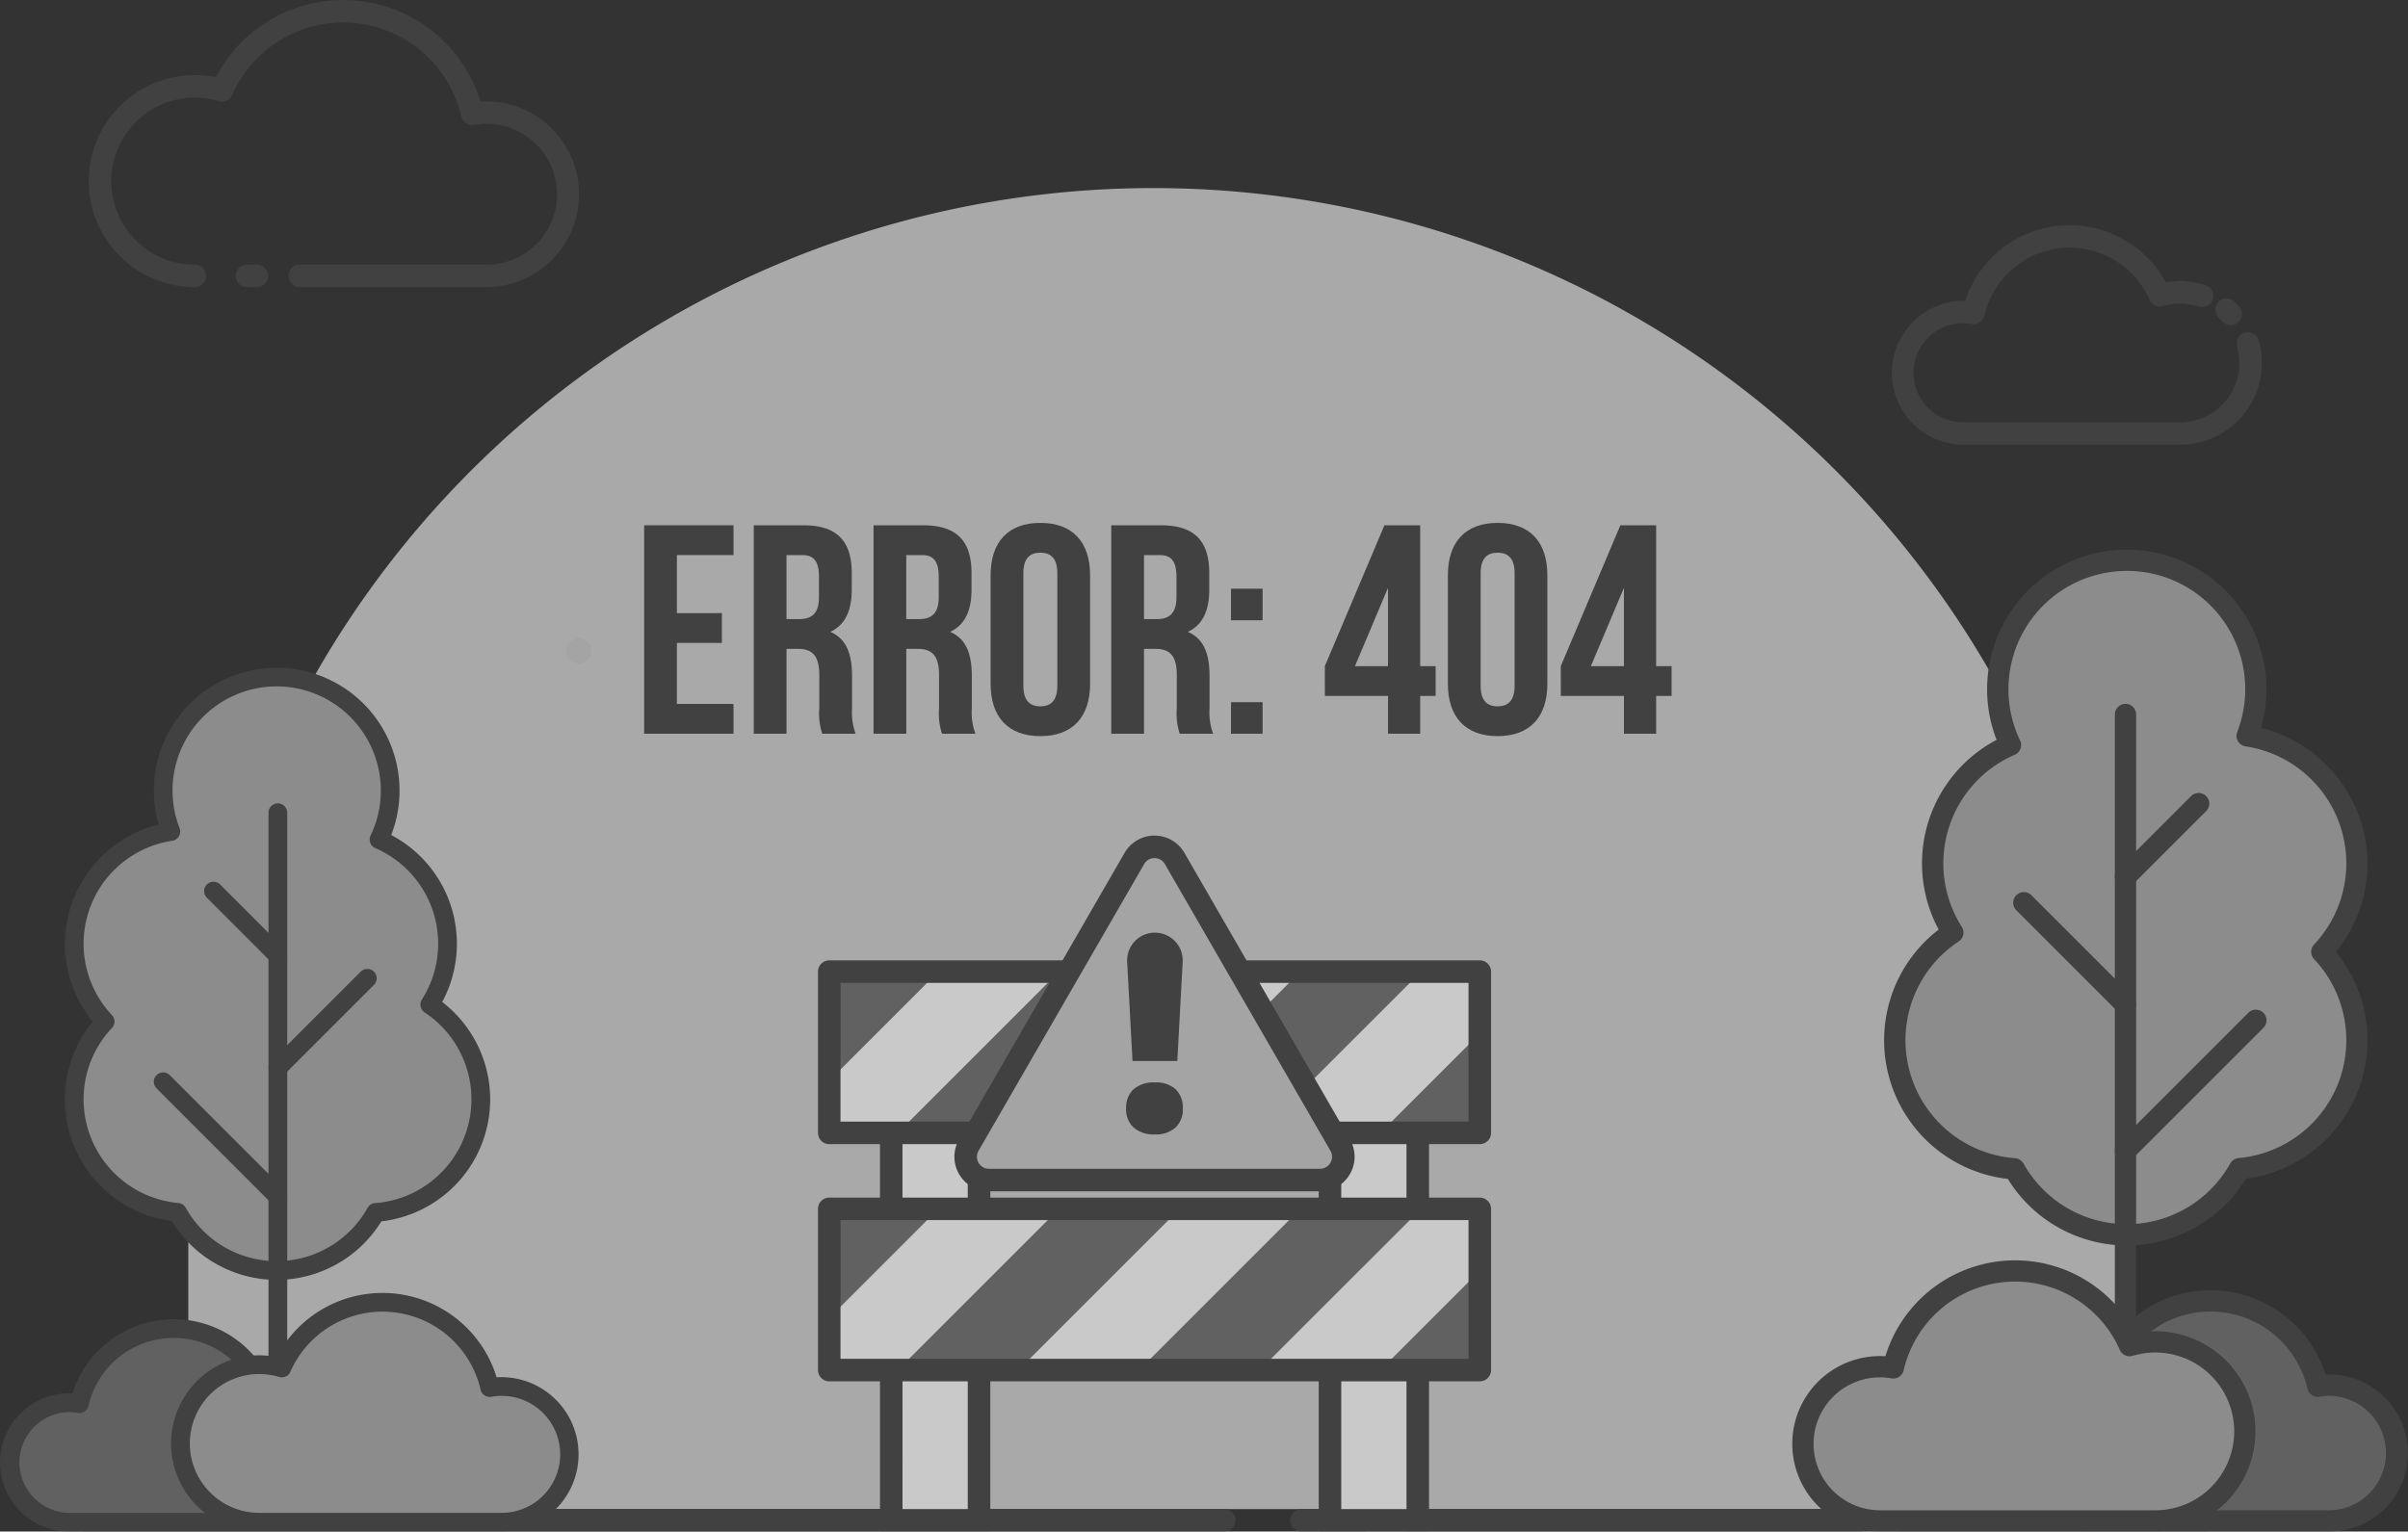 <svg xmlns="http://www.w3.org/2000/svg" width="249.052" height="158.453" viewBox="0 0 249.052 158.453">
    <rect x="0" y="0" width="249.052" height="158.453" fill="#333333" stroke="none"/>
    <defs>
        <style>
            .prefix__cls-3{fill:#454545}.prefix__cls-4{fill:#fff}.prefix__cls-5{fill:#717171}.prefix__cls-6{fill:#ccc}.prefix__cls-7{fill:#acacac}
        </style>
    </defs>
    <g id="prefix__Grupo_6812" data-name="Grupo 6812" opacity="0.731" transform="translate(-83.682 -63.795)">
        <path id="prefix__Rectángulo_2895" fill="#d4d4d4" d="M99.821 0a99.821 99.821 0 0 1 99.821 99.821v36.844H0V99.821A99.821 99.821 0 0 1 99.821 0z" data-name="Rectángulo 2895" transform="translate(103.155 83.253)"/>
        <g id="prefix__Grupo_6754" data-name="Grupo 6754" transform="translate(150.303 117.892)">
            <path id="prefix__Trazado_2292" d="M179.954 148.648h4.652v3.081h-4.652v6.315h5.854v3.081h-9.243V139.56h9.243v3.081h-5.854z" class="prefix__cls-3" data-name="Trazado 2292" transform="translate(-176.565 -139.313)"/>
            <path id="prefix__Trazado_2293" d="M199.459 161.126a6.642 6.642 0 0 1-.308-2.649v-3.39c0-2-.678-2.741-2.219-2.741h-1.171v8.78h-3.389V139.56h5.114c3.512 0 5.022 1.632 5.022 4.961v1.694c0 2.218-.708 3.666-2.218 4.375 1.694.708 2.249 2.341 2.249 4.59v3.328a6.34 6.34 0 0 0 .37 2.618zm-3.7-18.485v6.624h1.325c1.263 0 2.033-.554 2.033-2.279v-2.126c0-1.541-.524-2.218-1.725-2.218z" class="prefix__cls-3" data-name="Trazado 2293" transform="translate(-181.035 -139.313)"/>
            <path id="prefix__Trazado_2294" d="M216.728 161.126a6.622 6.622 0 0 1-.308-2.649v-3.39c0-2-.678-2.741-2.218-2.741h-1.172v8.78h-3.388V139.56h5.114c3.512 0 5.022 1.632 5.022 4.961v1.694c0 2.218-.709 3.666-2.218 4.375 1.694.708 2.249 2.341 2.249 4.59v3.328a6.34 6.34 0 0 0 .37 2.618zm-3.7-18.485v6.624h1.325c1.264 0 2.033-.554 2.033-2.279v-2.126c0-1.541-.524-2.218-1.725-2.218z" class="prefix__cls-3" data-name="Trazado 2294" transform="translate(-185.917 -139.313)"/>
            <path id="prefix__Trazado_2295" d="M226.524 144.639c0-3.451 1.818-5.423 5.145-5.423s5.146 1.972 5.146 5.423v11.214c0 3.451-1.818 5.423-5.146 5.423s-5.145-1.972-5.145-5.423zm3.389 11.43c0 1.54.678 2.126 1.756 2.126s1.757-.586 1.757-2.126v-11.646c0-1.541-.678-2.126-1.757-2.126s-1.756.585-1.756 2.126z" class="prefix__cls-3" data-name="Trazado 2295" transform="translate(-190.69 -139.216)"/>
            <path id="prefix__Trazado_2296" d="M251.008 161.126a6.622 6.622 0 0 1-.308-2.649v-3.39c0-2-.678-2.741-2.218-2.741h-1.172v8.78h-3.389V139.56h5.115c3.512 0 5.022 1.632 5.022 4.961v1.694c0 2.218-.709 3.666-2.219 4.375 1.694.708 2.249 2.341 2.249 4.59v3.328a6.353 6.353 0 0 0 .369 2.618zm-3.7-18.485v6.624h1.325c1.263 0 2.033-.554 2.033-2.279v-2.126c0-1.541-.524-2.218-1.725-2.218z" class="prefix__cls-3" data-name="Trazado 2296" transform="translate(-195.609 -139.313)"/>
            <path id="prefix__Trazado_2297" d="M264.455 148.709v3.266h-3.266v-3.266zm0 11.738v3.266h-3.266v-3.266z" class="prefix__cls-3" data-name="Trazado 2297" transform="translate(-200.491 -141.9)"/>
            <path id="prefix__Trazado_2298" d="M274.722 154.133l6.161-14.573h3.7v14.573h1.6v3.081h-1.6v3.913h-3.328v-3.913h-6.531zm6.531 0v-8.1l-3.419 8.1z" class="prefix__cls-3" data-name="Trazado 2298" transform="translate(-204.318 -139.313)"/>
            <path id="prefix__Trazado_2299" d="M292.463 144.639c0-3.451 1.818-5.423 5.145-5.423s5.145 1.972 5.145 5.423v11.214c0 3.451-1.818 5.423-5.145 5.423s-5.145-1.972-5.145-5.423zm3.388 11.43c0 1.54.678 2.126 1.757 2.126s1.756-.586 1.756-2.126v-11.646c0-1.541-.678-2.126-1.756-2.126s-1.757.585-1.757 2.126z" class="prefix__cls-3" data-name="Trazado 2299" transform="translate(-209.334 -139.216)"/>
            <path id="prefix__Trazado_2300" d="M308.743 154.133l6.162-14.573h3.7v14.573h1.6v3.081h-1.6v3.913h-3.327v-3.913h-6.531zm6.531 0v-8.1l-3.42 8.1z" class="prefix__cls-3" data-name="Trazado 2300" transform="translate(-213.937 -139.313)"/>
        </g>
        <g id="prefix__Grupo_6763" data-name="Grupo 6763" transform="translate(91.352 219.918)">
            <g id="prefix__Grupo_6756" data-name="Grupo 6756">
                <g id="prefix__Grupo_6755" data-name="Grupo 6755">
                    <path id="prefix__Trazado_2301" d="M213.328 283.79H95.541a1.165 1.165 0 0 1 0-2.33h117.787a1.165 1.165 0 0 1 0 2.33z" class="prefix__cls-3" data-name="Trazado 2301" transform="translate(-94.376 -281.46)"/>
                </g>
            </g>
            <g id="prefix__Grupo_6758" data-name="Grupo 6758" transform="translate(125.767)">
                <g id="prefix__Grupo_6757" data-name="Grupo 6757">
                    <path id="prefix__Trazado_2302" d="M277.292 283.79h-6.408a1.165 1.165 0 0 1 0-2.33h6.408a1.165 1.165 0 0 1 0 2.33z" class="prefix__cls-3" data-name="Trazado 2302" transform="translate(-269.719 -281.46)"/>
                </g>
            </g>
            <g id="prefix__Grupo_6760" data-name="Grupo 6760" transform="translate(136.548)">
                <g id="prefix__Grupo_6759" data-name="Grupo 6759">
                    <path id="prefix__Trazado_2303" d="M332.9 283.79h-46.985a1.165 1.165 0 0 1 0-2.33H332.9a1.165 1.165 0 0 1 0 2.33z" class="prefix__cls-3" data-name="Trazado 2303" transform="translate(-284.75 -281.46)"/>
                </g>
            </g>
            <g id="prefix__Grupo_6762" data-name="Grupo 6762" transform="translate(187.545)">
                <g id="prefix__Grupo_6761" data-name="Grupo 6761">
                    <path id="prefix__Trazado_2304" d="M388.763 283.79h-31.748a1.165 1.165 0 1 1 0-2.33h31.749a1.165 1.165 0 0 1 0 2.33z" class="prefix__cls-3" data-name="Trazado 2304" transform="translate(-355.849 -281.46)"/>
                </g>
            </g>
        </g>
        <g id="prefix__Grupo_6787" data-name="Grupo 6787" transform="translate(168.282 150.243)">
            <path id="prefix__Rectángulo_2896" d="M0 0H9.951V46.534H0z" class="prefix__cls-4" data-name="Rectángulo 2896" transform="translate(6.811 24.306)"/>
            <path id="prefix__Rectángulo_2897" d="M0 0H9.951V46.534H0z" class="prefix__cls-4" data-name="Rectángulo 2897" transform="translate(52.52 24.306)"/>
            <g id="prefix__Grupo_6766" data-name="Grupo 6766" transform="translate(6.414 16.598)">
                <g id="prefix__Grupo_6764" data-name="Grupo 6764">
                    <path id="prefix__Trazado_2305" d="M221.983 262.868h-11.409v-55.407h11.409zm-9.079-2.33h6.749v-50.747H212.9z" class="prefix__cls-3" data-name="Trazado 2305" transform="translate(-210.574 -207.461)"/>
                </g>
                <g id="prefix__Grupo_6765" data-name="Grupo 6765" transform="translate(45.377)">
                    <path id="prefix__Trazado_2306" d="M285.247 262.868h-11.409v-55.407h11.409zm-9.079-2.33h6.749v-50.747h-6.749z" class="prefix__cls-3" data-name="Trazado 2306" transform="translate(-273.838 -207.461)"/>
                </g>
            </g>
            <g id="prefix__Grupo_6774" data-name="Grupo 6774" transform="translate(0 12.909)">
                <g id="prefix__Grupo_6767" data-name="Grupo 6767" transform="translate(1.165 1.165)">
                    <path id="prefix__Rectángulo_2898" d="M0 0H67.284V16.684H0z" class="prefix__cls-4" data-name="Rectángulo 2898"/>
                </g>
                <g id="prefix__Grupo_6772" data-name="Grupo 6772" transform="translate(1.165 1.165)">
                    <g id="prefix__Grupo_6768" data-name="Grupo 6768" transform="translate(7.087)">
                        <path id="prefix__Trazado_2307" d="M242.3 203.941h-12.48l-16.684 16.684h12.479z" class="prefix__cls-5" data-name="Trazado 2307" transform="translate(-213.136 -203.941)"/>
                    </g>
                    <g id="prefix__Grupo_6769" data-name="Grupo 6769">
                        <path id="prefix__Trazado_2308" d="M214.547 203.941h-11.292v11.291z" class="prefix__cls-5" data-name="Trazado 2308" transform="translate(-203.255 -203.941)"/>
                    </g>
                    <g id="prefix__Grupo_6770" data-name="Grupo 6770" transform="translate(32.045)">
                        <path id="prefix__Trazado_2309" d="M277.1 203.941h-12.484l-16.684 16.684h12.479z" class="prefix__cls-5" data-name="Trazado 2309" transform="translate(-247.932 -203.941)"/>
                    </g>
                    <g id="prefix__Grupo_6771" data-name="Grupo 6771" transform="translate(57.003 6.403)">
                        <path id="prefix__Trazado_2310" d="M293.01 212.868l-10.281 10.281h10.281z" class="prefix__cls-5" data-name="Trazado 2310" transform="translate(-282.729 -212.868)"/>
                    </g>
                </g>
                <g id="prefix__Grupo_6773" data-name="Grupo 6773">
                    <path id="prefix__Trazado_2311" d="M270.08 221.331H202.8a1.165 1.165 0 0 1-1.165-1.165v-16.684a1.165 1.165 0 0 1 1.165-1.165h67.28a1.165 1.165 0 0 1 1.166 1.165v16.684a1.165 1.165 0 0 1-1.166 1.165zM203.961 219h64.954v-14.353h-64.954z" class="prefix__cls-3" data-name="Trazado 2311" transform="translate(-201.631 -202.317)"/>
                </g>
            </g>
            <g id="prefix__Grupo_6782" data-name="Grupo 6782" transform="translate(0 37.449)">
                <g id="prefix__Grupo_6775" data-name="Grupo 6775" transform="translate(1.165 1.165)">
                    <path id="prefix__Rectángulo_2899" d="M0 0H67.284V16.684H0z" class="prefix__cls-4" data-name="Rectángulo 2899"/>
                </g>
                <g id="prefix__Grupo_6780" data-name="Grupo 6780" transform="translate(1.165 1.165)">
                    <g id="prefix__Grupo_6776" data-name="Grupo 6776" transform="translate(7.087)">
                        <path id="prefix__Trazado_2312" d="M242.3 238.155h-12.48l-16.684 16.684h12.479z" class="prefix__cls-5" data-name="Trazado 2312" transform="translate(-213.136 -238.155)"/>
                    </g>
                    <g id="prefix__Grupo_6777" data-name="Grupo 6777">
                        <path id="prefix__Trazado_2313" d="M214.547 238.155h-11.292v11.291z" class="prefix__cls-5" data-name="Trazado 2313" transform="translate(-203.255 -238.155)"/>
                    </g>
                    <g id="prefix__Grupo_6778" data-name="Grupo 6778" transform="translate(32.045)">
                        <path id="prefix__Trazado_2314" d="M277.1 238.155h-12.484l-16.684 16.684h12.479z" class="prefix__cls-5" data-name="Trazado 2314" transform="translate(-247.932 -238.155)"/>
                    </g>
                    <g id="prefix__Grupo_6779" data-name="Grupo 6779" transform="translate(57.003 6.403)">
                        <path id="prefix__Trazado_2315" d="M293.01 247.082l-10.281 10.281h10.281z" class="prefix__cls-5" data-name="Trazado 2315" transform="translate(-282.729 -247.082)"/>
                    </g>
                </g>
                <g id="prefix__Grupo_6781" data-name="Grupo 6781">
                    <path id="prefix__Trazado_2316" d="M270.08 255.544H202.8a1.165 1.165 0 0 1-1.165-1.165V237.7a1.165 1.165 0 0 1 1.165-1.165h67.28a1.165 1.165 0 0 1 1.166 1.165v16.684a1.165 1.165 0 0 1-1.166 1.16zm-66.119-2.33h64.954v-14.353h-64.954z" class="prefix__cls-3" data-name="Trazado 2316" transform="translate(-201.631 -236.531)"/>
                </g>
            </g>
            <g id="prefix__Grupo_6786" data-name="Grupo 6786" transform="translate(14.107)">
                <g id="prefix__Grupo_6783" data-name="Grupo 6783">
                    <path id="prefix__Trazado_2317" d="M223.253 216.8l17.122-29.657a2.407 2.407 0 0 1 4.169 0l17.122 29.657a2.407 2.407 0 0 1-2.084 3.61h-34.245a2.407 2.407 0 0 1-2.084-3.61z" class="prefix__cls-6" data-name="Trazado 2317" transform="translate(-221.759 -184.779)"/>
                    <path id="prefix__Trazado_2318" d="M259.122 221.121h-34.245a3.572 3.572 0 0 1-3.094-5.358l17.123-29.657a3.571 3.571 0 0 1 6.186 0l17.122 29.657a3.572 3.572 0 0 1-3.093 5.358zM242 186.65a1.218 1.218 0 0 0-1.075.621L223.8 216.928a1.241 1.241 0 0 0 1.075 1.862h34.245a1.242 1.242 0 0 0 1.075-1.862l-17.122-29.657a1.219 1.219 0 0 0-1.073-.621z" class="prefix__cls-3" data-name="Trazado 2318" transform="translate(-221.299 -184.32)"/>
                </g>
                <g id="prefix__Grupo_6785" data-name="Grupo 6785" transform="translate(17.766 10.037)">
                    <g id="prefix__Grupo_6784" data-name="Grupo 6784">
                        <path id="prefix__Trazado_2319" d="M251.361 211.6h-4.633l-.553-10.254a2.874 2.874 0 0 1 2.87-3.028 2.873 2.873 0 0 1 2.869 3.028zm-5.293 4.914a2.588 2.588 0 0 1 .758-1.987 3.113 3.113 0 0 1 2.2-.709 3.012 3.012 0 0 1 2.169.709 2.627 2.627 0 0 1 .737 1.987 2.555 2.555 0 0 1-.765 1.972 3.032 3.032 0 0 1-2.141.709 3.133 3.133 0 0 1-2.176-.709 2.518 2.518 0 0 1-.782-1.976z" class="prefix__cls-3" data-name="Trazado 2319" transform="translate(-246.068 -198.314)"/>
                    </g>
                </g>
            </g>
        </g>
        <g id="prefix__Grupo_6795" data-name="Grupo 6795" transform="translate(83.682 132.869)">
            <g id="prefix__Grupo_6788" data-name="Grupo 6788" transform="translate(0 67.412)">
                <path id="prefix__Trazado_2320" d="M91.211 263.1a6.218 6.218 0 0 1 1.06.1 10.015 10.015 0 0 1 18.928-1.784 7.173 7.173 0 1 1 2.054 14.046H91.211a6.18 6.18 0 0 1 0-12.359z" class="prefix__cls-5" data-name="Trazado 2320" transform="translate(-84.064 -254.465)"/>
                <path id="prefix__Trazado_2321" d="M112.872 276.05H90.83a7.148 7.148 0 0 1 0-14.3c.113 0 .228 0 .344.009a10.984 10.984 0 0 1 20.174-1.853 8.068 8.068 0 0 1 1.525-.146 8.142 8.142 0 0 1 0 16.285zM90.83 263.69a5.212 5.212 0 0 0 0 10.423h22.042a6.206 6.206 0 1 0-1.777-12.15.969.969 0 0 1-1.164-.538 9.046 9.046 0 0 0-17.1 1.61.967.967 0 0 1-1.108.737 5.323 5.323 0 0 0-.893-.082z" class="prefix__cls-3" data-name="Trazado 2321" transform="translate(-83.682 -254.083)"/>
            </g>
            <g id="prefix__Grupo_6789" data-name="Grupo 6789" transform="translate(6.71)">
                <path id="prefix__Trazado_2322" d="M136.437 205.139a11.727 11.727 0 0 0-5.277-9.8 11.737 11.737 0 0 0-5.248-17.074 11.741 11.741 0 1 0-21.532-.832 11.736 11.736 0 0 0-6.8 19.658 11.734 11.734 0 0 0 7.489 19.738 11.738 11.738 0 0 0 20.5.014 11.738 11.738 0 0 0 10.868-11.704z" class="prefix__cls-7" data-name="Trazado 2322" transform="translate(-93.419 -160.48)"/>
                <path id="prefix__Trazado_2323" d="M114.943 223.436a12.73 12.73 0 0 1-10.841-6.079 12.7 12.7 0 0 1-8.188-20.648 12.649 12.649 0 0 1-2.877-8.048 12.791 12.791 0 0 1 9.692-12.346 12.707 12.707 0 1 1 24.061 1.1 12.707 12.707 0 0 1 5.272 17.271 12.705 12.705 0 0 1-6.292 22.695 12.731 12.731 0 0 1-10.827 6.055zm0-61.4A10.771 10.771 0 0 0 104.9 176.7a.968.968 0 0 1-.76 1.308 10.768 10.768 0 0 0-6.234 18.036.968.968 0 0 1 0 1.328 10.767 10.767 0 0 0 6.87 18.11.968.968 0 0 1 .76.492 10.771 10.771 0 0 0 18.806.013.967.967 0 0 1 .773-.492 10.769 10.769 0 0 0 5.129-19.73.968.968 0 0 1-.283-1.328 10.768 10.768 0 0 0-4.816-15.666.97.97 0 0 1-.488-1.308 10.663 10.663 0 0 0 1.057-4.658 10.784 10.784 0 0 0-10.771-10.77z" class="prefix__cls-3" data-name="Trazado 2323" transform="translate(-93.037 -160.098)"/>
            </g>
            <g id="prefix__Grupo_6790" data-name="Grupo 6790" transform="translate(27.769 14.04)">
                <path id="prefix__Trazado_2324" d="M123.365 242.848a.968.968 0 0 1-.968-.968v-61.24a.968.968 0 0 1 1.937 0v61.24a.968.968 0 0 1-.969.968z" class="prefix__cls-3" data-name="Trazado 2324" transform="translate(-122.397 -179.672)"/>
            </g>
            <g id="prefix__Grupo_6791" data-name="Grupo 6791" transform="translate(21.112 22.148)">
                <path id="prefix__Trazado_2325" d="M120.741 199.57a.966.966 0 0 1-.684-.283l-6.657-6.657a.968.968 0 0 1 1.369-1.369l6.656 6.657a.968.968 0 0 1-.684 1.653z" class="prefix__cls-3" data-name="Trazado 2325" transform="translate(-113.117 -190.977)"/>
            </g>
            <g id="prefix__Grupo_6792" data-name="Grupo 6792" transform="translate(27.769 31.171)">
                <path id="prefix__Trazado_2326" d="M123.365 214.745a.968.968 0 0 1-.684-1.653l9.252-9.252a.968.968 0 0 1 1.369 1.369l-9.252 9.252a.963.963 0 0 1-.685.284z" class="prefix__cls-3" data-name="Trazado 2326" transform="translate(-122.397 -203.557)"/>
            </g>
            <g id="prefix__Grupo_6793" data-name="Grupo 6793" transform="translate(15.908 41.876)">
                <path id="prefix__Trazado_2327" d="M118.69 232.277a.966.966 0 0 1-.684-.283l-11.861-11.861a.968.968 0 0 1 1.369-1.369l11.861 11.861a.968.968 0 0 1-.684 1.653z" class="prefix__cls-3" data-name="Trazado 2327" transform="translate(-105.861 -218.481)"/>
            </g>
            <g id="prefix__Grupo_6794" data-name="Grupo 6794" transform="translate(17.698 64.689)">
                <path id="prefix__Trazado_2328" d="M142.893 260.351a7.014 7.014 0 0 0-1.2.11 11.376 11.376 0 0 0-21.5-2.026 8.148 8.148 0 1 0-2.334 15.955h25.038a7.02 7.02 0 1 0 0-14.039z" class="prefix__cls-7" data-name="Trazado 2328" transform="translate(-108.738 -250.669)"/>
                <path id="prefix__Trazado_2329" d="M142.511 274.977h-25.038a9.117 9.117 0 1 1 1.8-18.054 12.345 12.345 0 0 1 22.749 2.094c.164-.011.326-.016.486-.016a7.988 7.988 0 0 1 0 15.976zm-25.038-16.3a7.181 7.181 0 0 0 0 14.362h25.038a6.051 6.051 0 1 0-1.039-12.006.971.971 0 0 1-1.109-.737 10.408 10.408 0 0 0-19.671-1.853.968.968 0 0 1-1.163.537 7.18 7.18 0 0 0-2.056-.302z" class="prefix__cls-3" data-name="Trazado 2329" transform="translate(-108.356 -250.287)"/>
            </g>
        </g>
        <g id="prefix__Grupo_6803" data-name="Grupo 6803" transform="translate(269.048 120.658)">
            <g id="prefix__Grupo_6796" data-name="Grupo 6796" transform="translate(21.254 76.622)">
                <path id="prefix__Trazado_2330" d="M406.491 260.152a7.023 7.023 0 0 0-1.205.11 11.383 11.383 0 0 0-21.514-2.028 8.153 8.153 0 1 0-2.335 15.965h25.053a7.024 7.024 0 1 0 0-14.048z" class="prefix__cls-5" data-name="Trazado 2330" transform="translate(-372.183 -250.332)"/>
                <path id="prefix__Trazado_2331" d="M406.057 274.867H381a9.255 9.255 0 1 1 1.733-18.345 12.485 12.485 0 0 1 22.93 2.106c.131-.006.261-.011.39-.011a8.125 8.125 0 0 1 0 16.25zM381 258.558a7.054 7.054 0 1 0 0 14.107h25.053a5.924 5.924 0 0 0 0-11.847 6.01 6.01 0 0 0-1.018.095 1.1 1.1 0 0 1-1.259-.838 10.283 10.283 0 0 0-19.434-1.83 1.1 1.1 0 0 1-1.323.61 7.038 7.038 0 0 0-2.019-.297z" class="prefix__cls-3" data-name="Trazado 2331" transform="translate(-371.749 -249.898)"/>
            </g>
            <g id="prefix__Grupo_6797" data-name="Grupo 6797" transform="translate(9.507)">
                <path id="prefix__Trazado_2332" d="M404.7 175.971a13.347 13.347 0 0 0-11.358-13.2 13.342 13.342 0 1 0-24.475.946 13.34 13.34 0 0 0-5.965 19.408 13.34 13.34 0 0 0 6.356 24.441 13.342 13.342 0 0 0 23.3-.016 13.338 13.338 0 0 0 8.512-22.435 13.3 13.3 0 0 0 3.63-9.144z" class="prefix__cls-7" data-name="Trazado 2332" transform="translate(-355.805 -143.507)"/>
                <path id="prefix__Trazado_2333" d="M380.469 215.064a14.471 14.471 0 0 1-12.307-6.884 14.441 14.441 0 0 1-7.151-25.8A14.442 14.442 0 0 1 367 162.754a14.446 14.446 0 1 1 27.349-1.249 14.538 14.538 0 0 1 11.016 14.033 14.379 14.379 0 0 1-3.269 9.148 14.44 14.44 0 0 1-9.308 23.47 14.468 14.468 0 0 1-12.319 6.908zm0-69.79a12.249 12.249 0 0 0-11.043 17.538 1.1 1.1 0 0 1-.555 1.486A12.243 12.243 0 0 0 363.4 182.1a1.1 1.1 0 0 1-.321 1.509 12.24 12.24 0 0 0 5.831 22.426 1.1 1.1 0 0 1 .879.559 12.241 12.241 0 0 0 21.374-.014 1.1 1.1 0 0 1 .863-.559 12.238 12.238 0 0 0 7.81-20.585 1.1 1.1 0 0 1 0-1.509 12.24 12.24 0 0 0-7.085-20.5 1.1 1.1 0 0 1-.864-1.487 12.243 12.243 0 0 0-11.415-16.67z" class="prefix__cls-3" data-name="Trazado 2333" transform="translate(-355.371 -143.073)"/>
            </g>
            <g id="prefix__Grupo_6798" data-name="Grupo 6798" transform="translate(33.367 15.957)">
                <path id="prefix__Trazado_2334" d="M389.737 237.128a1.1 1.1 0 0 1-1.1-1.1V166.42a1.1 1.1 0 0 1 2.2 0v69.607a1.1 1.1 0 0 1-1.1 1.101z" class="prefix__cls-3" data-name="Trazado 2334" transform="translate(-388.637 -165.32)"/>
            </g>
            <g id="prefix__Grupo_6799" data-name="Grupo 6799" transform="translate(33.367 25.174)">
                <path id="prefix__Trazado_2335" d="M389.737 187.937a1.1 1.1 0 0 1-.778-1.879l7.566-7.566a1.1 1.1 0 1 1 1.556 1.556l-7.566 7.566a1.1 1.1 0 0 1-.778.323z" class="prefix__cls-3" data-name="Trazado 2335" transform="translate(-388.637 -178.17)"/>
            </g>
            <g id="prefix__Grupo_6800" data-name="Grupo 6800" transform="translate(22.85 35.43)">
                <path id="prefix__Trazado_2336" d="M385.592 205.186a1.1 1.1 0 0 1-.778-.323L374.3 194.347a1.1 1.1 0 1 1 1.556-1.556l10.517 10.516a1.1 1.1 0 0 1-.778 1.879z" class="prefix__cls-3" data-name="Trazado 2336" transform="translate(-373.975 -192.469)"/>
            </g>
            <g id="prefix__Grupo_6801" data-name="Grupo 6801" transform="translate(33.367 47.597)">
                <path id="prefix__Trazado_2337" d="M389.737 225.114a1.1 1.1 0 0 1-.778-1.879l13.481-13.481a1.1 1.1 0 1 1 1.56 1.556l-13.481 13.481a1.1 1.1 0 0 1-.782.323z" class="prefix__cls-3" data-name="Trazado 2337" transform="translate(-388.637 -209.432)"/>
            </g>
            <g id="prefix__Grupo_6802" data-name="Grupo 6802" transform="translate(0 73.527)">
                <path id="prefix__Trazado_2338" d="M351.631 257.023a7.967 7.967 0 0 1 1.369.126 12.93 12.93 0 0 1 24.438-2.3 9.261 9.261 0 1 1 2.652 18.135h-28.459a7.978 7.978 0 1 1 0-15.957z" class="prefix__cls-7" data-name="Trazado 2338" transform="translate(-342.551 -246.018)"/>
                <path id="prefix__Trazado_2339" d="M379.655 273.647H351.2a9.079 9.079 0 0 1 0-18.158c.182 0 .366.006.552.019a14.032 14.032 0 0 1 25.858-2.38 10.257 10.257 0 0 1 2.048-.207 10.363 10.363 0 1 1 0 20.727zM351.2 257.689a6.878 6.878 0 0 0 0 13.756h28.459a8.162 8.162 0 1 0-2.337-15.98 1.1 1.1 0 0 1-1.322-.611 11.83 11.83 0 0 0-22.359 2.106 1.1 1.1 0 0 1-1.261.839 6.832 6.832 0 0 0-1.18-.11z" class="prefix__cls-3" data-name="Trazado 2339" transform="translate(-342.117 -245.584)"/>
            </g>
        </g>
        <g id="prefix__Grupo_6806" data-name="Grupo 6806" transform="translate(92.866 63.795)">
            <g id="prefix__Grupo_6804" data-name="Grupo 6804">
                <path id="prefix__Trazado_2340" d="M137.587 93.5h-19.279a1.165 1.165 0 0 1 0-2.33h19.279a7.282 7.282 0 1 0-1.249-14.448A1.163 1.163 0 0 1 135 75.84a12.524 12.524 0 0 0-23.67-2.23 1.165 1.165 0 0 1-1.4.647 8.64 8.64 0 1 0-2.475 16.918 1.165 1.165 0 1 1 0 2.33 10.971 10.971 0 1 1 2.17-21.724A14.855 14.855 0 0 1 137 74.3c.2-.014.391-.02.584-.02a9.612 9.612 0 1 1 0 19.224z" class="prefix__cls-3" data-name="Trazado 2340" transform="translate(-96.486 -63.795)"/>
            </g>
            <g id="prefix__Grupo_6805" data-name="Grupo 6805" transform="translate(15.196 27.38)">
                <path id="prefix__Trazado_2341" d="M119.856 104.3h-1.019a1.165 1.165 0 1 1 0-2.33h1.019a1.165 1.165 0 1 1 0 2.33z" class="prefix__cls-3" data-name="Trazado 2341" transform="translate(-117.672 -101.968)"/>
            </g>
        </g>
        <g id="prefix__Grupo_6809" data-name="Grupo 6809" transform="translate(279.264 87.097)">
            <g id="prefix__Grupo_6807" data-name="Grupo 6807">
                <path id="prefix__Trazado_2342" d="M386.253 119h-22.437a7.456 7.456 0 0 1 0-14.911h.22a11.36 11.36 0 0 1 20.76-1.9 8.488 8.488 0 0 1 4.1.293 1.165 1.165 0 1 1-.727 2.214 6.166 6.166 0 0 0-3.672-.046 1.164 1.164 0 0 1-1.4-.646 9.029 9.029 0 0 0-17.065 1.607 1.165 1.165 0 0 1-1.334.887 5.123 5.123 0 1 0-.88 10.169h22.437a6.142 6.142 0 0 0 5.9-7.831 1.165 1.165 0 0 1 2.24-.642 8.472 8.472 0 0 1-8.141 10.8z" class="prefix__cls-3" data-name="Trazado 2342" transform="translate(-356.361 -96.282)"/>
            </g>
            <g id="prefix__Grupo_6808" data-name="Grupo 6808" transform="translate(33.538 7.573)">
                <path id="prefix__Trazado_2343" d="M404.722 109.608a1.162 1.162 0 0 1-.823-.341l-.437-.437a1.165 1.165 0 1 1 1.648-1.648l.437.437a1.165 1.165 0 0 1-.824 1.989z" class="prefix__cls-3" data-name="Trazado 2343" transform="translate(-403.12 -106.841)"/>
            </g>
        </g>
        <g id="prefix__Grupo_6810" data-name="Grupo 6810" transform="translate(142.212 129.817)">
            <circle id="prefix__Elipse_368" cx="1.311" cy="1.311" r="1.311" class="prefix__cls-6" data-name="Elipse 368"/>
        </g>
    </g>
</svg>
